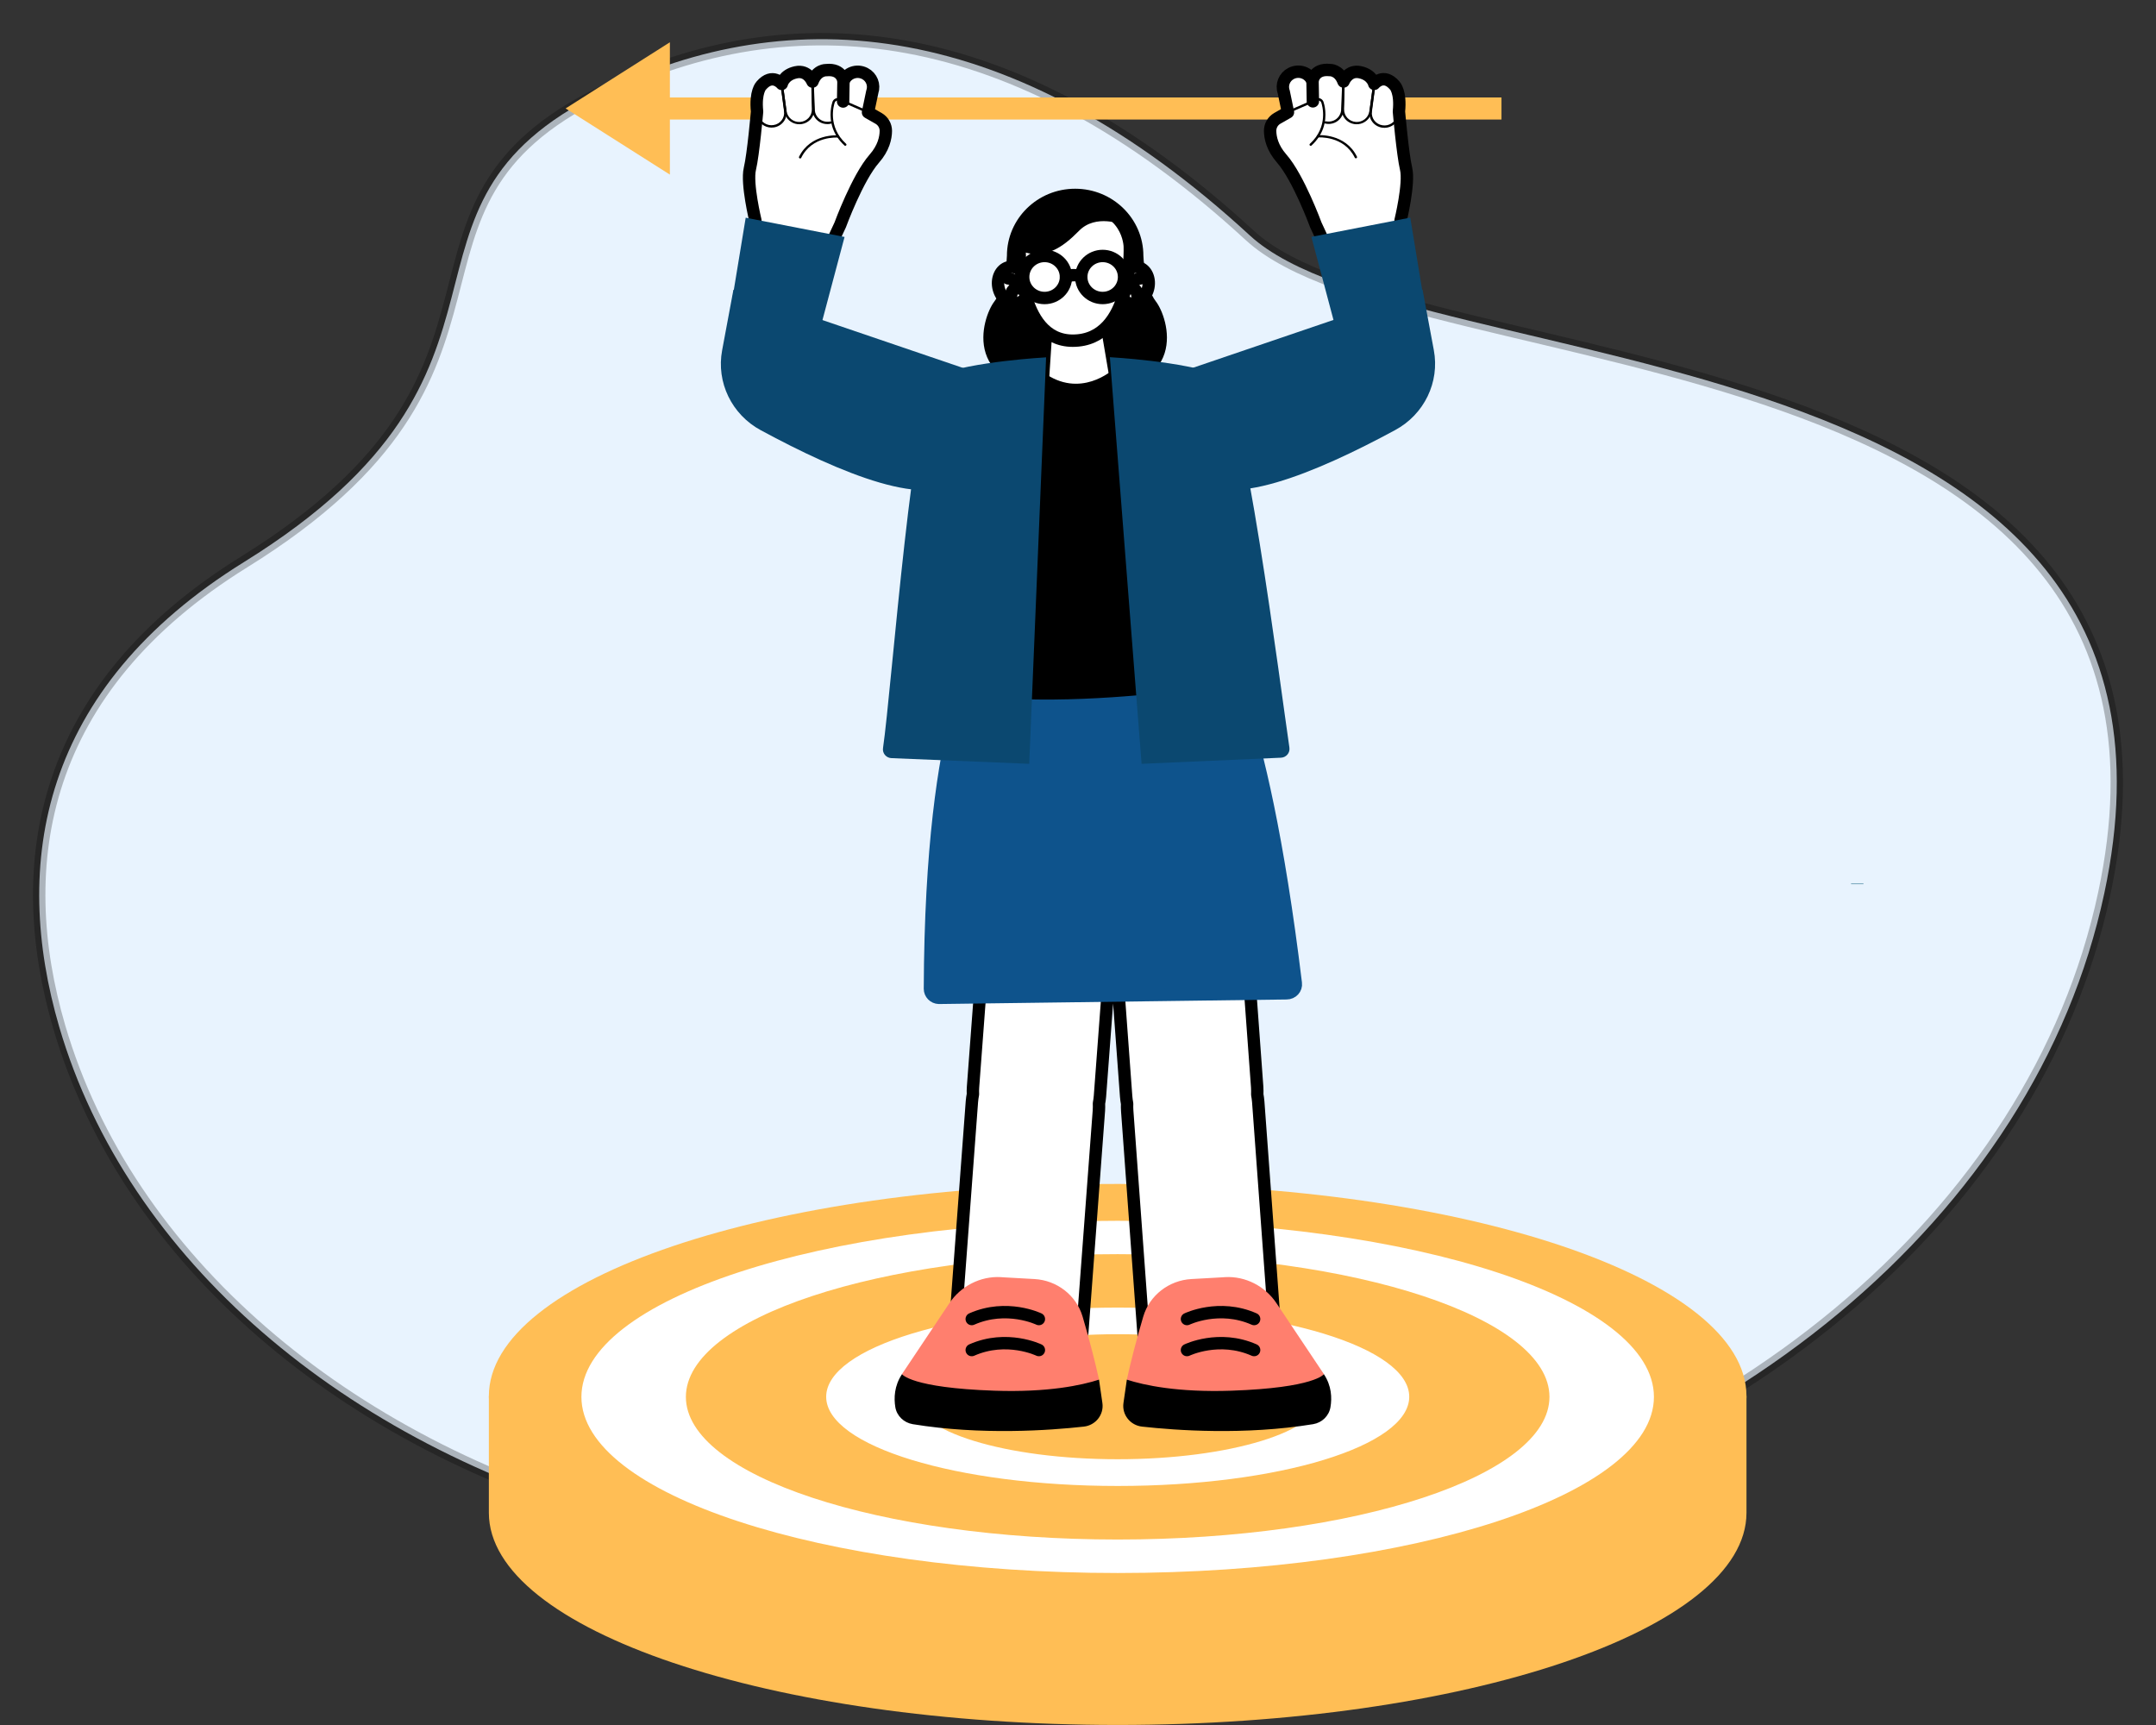 <svg width="55" height="44" viewBox="0 0 55 44" fill="none" xmlns="http://www.w3.org/2000/svg">
<rect x="0" y="0" width="55" height="44" fill="#333333" stroke="none"/>
<path d="M33.755 39.415C43.995 37.567 51.92 31.041 53.68 22.79C56.81 8.134 36.04 9.832 31.886 6.008C25.836 0.439 20.187 -0.014 15.351 2.354C9.303 5.316 14.218 9.381 6.222 14.338C1.017 17.565 0.294 22.039 1.513 26.2C3.246 32.108 8.762 36.829 15.963 38.795C20.465 40.022 26.486 40.727 33.755 39.415Z" fill="#E8F3FE" stroke="black" stroke-opacity="0.26" stroke-width="0.316" stroke-miterlimit="10"/>
<path d="M12.471 35.611V38.587C12.471 41.575 19.654 43.999 28.512 43.999C37.37 43.999 44.553 41.575 44.553 38.587V35.611H12.471Z" fill="#FFBE55"/>
<path d="M28.512 41.025C37.371 41.025 44.553 38.601 44.553 35.612C44.553 32.623 37.371 30.199 28.512 30.199C19.653 30.199 12.471 32.623 12.471 35.612C12.471 38.601 19.653 41.025 28.512 41.025Z" fill="#FFBE55"/>
<path d="M28.512 31.139C20.957 31.139 14.832 33.149 14.832 35.631C14.832 38.11 20.957 40.123 28.512 40.123C36.067 40.123 42.192 38.112 42.192 35.631C42.192 33.149 36.067 31.139 28.512 31.139ZM28.512 31.99C34.596 31.99 39.527 33.62 39.527 35.631C39.527 37.641 34.596 39.269 28.512 39.269C22.428 39.269 17.497 37.639 17.497 35.631C17.5 33.62 22.43 31.99 28.512 31.99Z" fill="white"/>
<path d="M28.513 33.353C24.404 33.353 21.076 34.372 21.076 35.628C21.076 36.885 24.407 37.903 28.513 37.903C32.621 37.903 35.95 36.885 35.95 35.628C35.952 34.372 32.621 33.353 28.513 33.353ZM28.513 34.032C31.377 34.032 33.697 34.746 33.697 35.626C33.697 36.507 31.377 37.221 28.513 37.221C25.648 37.221 23.328 36.507 23.328 35.626C23.328 34.746 25.648 34.032 28.513 34.032Z" fill="white"/>
<path d="M38.303 2.486H16.693V3.049H38.303V2.486Z" fill="#FFBE55"/>
<path d="M47.379 22.553V22.533" stroke="#679BB2" stroke-width="0.316" stroke-miterlimit="10"/>
<path d="M29.489 7.692C29.19 7.305 29.168 6.522 29.168 6.522C29.168 5.579 28.388 4.814 27.427 4.814C26.466 4.814 25.687 5.579 25.687 6.522C25.687 6.522 25.664 7.307 25.365 7.692C25.066 8.079 24.391 10.038 27.427 10.054C30.464 10.038 29.788 8.077 29.489 7.692Z" fill="black"/>
<path d="M29.065 6.397C29.065 7.251 28.324 7.994 27.411 7.994C26.498 7.994 25.757 7.249 25.757 6.397C25.757 5.545 26.498 4.852 27.411 4.852C28.324 4.852 29.065 5.543 29.065 6.397Z" fill="black"/>
<path d="M25.975 7.729C26.179 7.675 26.289 7.427 26.22 7.176C26.151 6.924 25.929 6.764 25.725 6.818C25.521 6.872 25.411 7.12 25.48 7.371C25.549 7.623 25.771 7.783 25.975 7.729Z" fill="white" stroke="black" stroke-width="0.316" stroke-miterlimit="10" stroke-linecap="round" stroke-linejoin="round"/>
<path d="M29.285 7.371C29.354 7.12 29.244 6.872 29.04 6.818C28.836 6.764 28.614 6.924 28.545 7.176C28.476 7.427 28.586 7.675 28.79 7.729C28.994 7.783 29.216 7.623 29.285 7.371Z" fill="white" stroke="black" stroke-width="0.316" stroke-miterlimit="10" stroke-linecap="round" stroke-linejoin="round"/>
<path d="M29.097 7.1C29.097 7.1 28.88 7.115 28.802 7.355C28.802 7.355 29.013 7.329 29.013 7.52" stroke="black" stroke-width="0.316" stroke-miterlimit="10" stroke-linecap="round" stroke-linejoin="round"/>
<path d="M28.211 8.166L26.695 8.306L26.539 10.681L28.626 10.608L28.211 8.166Z" fill="white" stroke="black" stroke-width="0.316" stroke-miterlimit="10" stroke-linecap="round" stroke-linejoin="round"/>
<path d="M32.856 2.864L32.748 2.343C32.684 2.163 32.764 1.963 32.936 1.874C33.142 1.767 33.396 1.858 33.482 2.07L33.48 2.074C33.48 2.074 33.511 1.743 33.924 1.787C33.924 1.787 34.159 1.774 34.273 2.079C34.273 2.079 34.391 1.774 34.699 1.843C35.007 1.91 35.057 2.139 35.057 2.139C35.057 2.139 35.295 1.847 35.58 2.181C35.58 2.181 35.739 2.339 35.687 2.844C35.687 2.844 35.782 3.933 35.87 4.307C35.959 4.68 35.727 5.63 35.727 5.63C35.75 5.924 35.582 6.202 35.308 6.324L34.744 6.575C34.384 6.735 33.958 6.58 33.794 6.226L33.566 5.735C33.566 5.735 33.126 4.534 32.696 4.044C32.458 3.773 32.403 3.515 32.401 3.337C32.401 3.206 32.469 3.086 32.584 3.019L32.856 2.864Z" fill="white" stroke="black" stroke-width="0.316" stroke-miterlimit="10" stroke-linecap="round" stroke-linejoin="round"/>
<path d="M34.973 2.918C34.916 3.071 34.762 3.178 34.59 3.169C34.381 3.158 34.223 2.989 34.227 2.784L34.243 2.082C34.243 2.066 34.257 2.053 34.275 2.053C34.291 2.053 34.304 2.066 34.304 2.084L34.288 2.787C34.284 2.96 34.42 3.102 34.594 3.111C34.762 3.12 34.909 3 34.932 2.838L35.029 2.137C35.032 2.122 35.048 2.111 35.063 2.113C35.079 2.115 35.091 2.131 35.088 2.146L34.991 2.847C34.989 2.871 34.982 2.896 34.973 2.918Z" fill="black"/>
<path d="M34.255 2.912C34.25 2.923 34.246 2.934 34.241 2.943C34.175 3.083 34.03 3.17 33.872 3.161C33.849 3.159 33.827 3.157 33.806 3.152C33.79 3.148 33.779 3.132 33.783 3.117C33.788 3.101 33.804 3.09 33.82 3.095C33.836 3.099 33.854 3.101 33.874 3.101C34.008 3.108 34.128 3.037 34.184 2.917C34.198 2.888 34.207 2.859 34.212 2.825L34.241 2.074C34.241 2.058 34.257 2.045 34.273 2.045C34.289 2.045 34.302 2.058 34.302 2.076L34.273 2.83C34.271 2.861 34.264 2.888 34.255 2.912Z" fill="black"/>
<path d="M35.68 3.009C35.619 3.178 35.44 3.285 35.257 3.256C35.05 3.223 34.91 3.038 34.937 2.836L35.03 2.14C35.032 2.124 35.048 2.113 35.064 2.113C35.08 2.116 35.091 2.131 35.091 2.147L34.998 2.843C34.976 3.014 35.093 3.17 35.268 3.196C35.433 3.223 35.594 3.118 35.633 2.958C35.637 2.943 35.653 2.932 35.669 2.936C35.685 2.941 35.696 2.956 35.692 2.972C35.687 2.985 35.685 2.996 35.68 3.009Z" fill="black"/>
<path d="M33.752 3.28C33.7 3.422 33.609 3.571 33.458 3.711C33.446 3.722 33.426 3.722 33.414 3.709C33.403 3.698 33.403 3.678 33.417 3.667C33.899 3.226 33.727 2.679 33.707 2.619C33.693 2.577 33.648 2.555 33.605 2.566L32.868 2.888C32.852 2.895 32.834 2.888 32.828 2.873C32.821 2.857 32.828 2.839 32.843 2.833L33.584 2.508C33.661 2.486 33.738 2.526 33.763 2.599C33.779 2.646 33.872 2.944 33.752 3.28Z" fill="black"/>
<path d="M34.617 4.018C34.615 4.024 34.608 4.031 34.602 4.036C34.586 4.042 34.568 4.036 34.561 4.022C34.284 3.455 33.63 3.504 33.625 3.506C33.609 3.509 33.593 3.495 33.593 3.48C33.591 3.464 33.605 3.448 33.62 3.448C33.627 3.448 34.323 3.395 34.617 3.998C34.62 4.004 34.62 4.011 34.617 4.018Z" fill="black"/>
<path d="M33.483 2.076L33.492 2.585" stroke="black" stroke-width="0.316" stroke-miterlimit="10" stroke-linecap="round" stroke-linejoin="round"/>
<path d="M26.011 6.29C26.011 6.29 25.936 8.69 27.366 8.69C28.918 8.69 28.821 6.29 28.821 6.29C28.821 6.29 28.812 5.189 27.405 5.189C26.113 5.189 26.011 6.29 26.011 6.29Z" fill="white" stroke="black" stroke-width="0.316" stroke-miterlimit="10" stroke-linecap="round" stroke-linejoin="round"/>
<path d="M28.639 5.733C28.639 5.733 27.957 5.444 27.524 5.889C27.108 6.314 26.645 6.643 26.013 6.394C26.013 6.394 25.841 5.467 27.008 5.171C28.175 4.871 28.639 5.733 28.639 5.733Z" fill="black"/>
<path d="M32.098 28.105C32.093 28.041 32.084 27.979 32.073 27.919C32.075 27.856 32.075 27.794 32.071 27.73L31.692 22.553L25.198 22.72L24.822 27.73C24.817 27.792 24.817 27.852 24.82 27.912C24.808 27.972 24.799 28.032 24.794 28.094L24.371 33.758L27.609 33.992L28.033 28.328C28.037 28.266 28.037 28.206 28.035 28.145C28.046 28.085 28.055 28.025 28.06 27.963L28.397 23.462L28.728 27.965C28.733 28.03 28.742 28.092 28.753 28.152C28.751 28.215 28.751 28.277 28.756 28.341L29.184 34.192L32.528 33.956L32.098 28.105Z" fill="white" stroke="black" stroke-width="0.316" stroke-miterlimit="10" stroke-linecap="round" stroke-linejoin="round"/>
<path d="M33.056 25.078C32.148 17.609 30.947 16.363 30.947 16.363L25.114 16.434C25.114 16.434 23.752 17.987 23.723 25.221C23.723 25.345 23.823 25.447 23.949 25.452L32.821 25.336C32.964 25.336 33.075 25.216 33.056 25.078Z" fill="#0E538C" stroke="#0E538C" stroke-width="0.316" stroke-miterlimit="10" stroke-linecap="round" stroke-linejoin="round"/>
<path d="M29.904 17.644C29.904 17.644 27.298 17.977 25.286 17.784L26.462 9.547C27.303 10.181 28.513 9.569 28.513 9.569L29.904 17.644Z" fill="black"/>
<path d="M33.772 35.049L32.562 33.239C32.274 32.808 31.775 32.547 31.252 32.576C31.229 32.579 31.204 32.579 31.182 32.581L30.393 32.625C29.82 32.657 29.326 33.039 29.165 33.581C29.002 34.129 28.829 34.794 28.746 35.192C28.746 35.192 29.824 36.001 31.259 35.776C32.693 35.552 33.581 35.605 33.772 35.049Z" fill="#FF7F6E"/>
<path d="M33.772 35.051C33.772 35.051 33.547 35.4 31.413 35.473C30.044 35.52 29.185 35.333 28.746 35.191L28.66 35.785C28.616 36.083 28.832 36.356 29.135 36.389C30.001 36.485 31.755 36.612 33.497 36.327C33.726 36.289 33.905 36.114 33.941 35.889C33.98 35.658 33.971 35.349 33.772 35.051Z" fill="black"/>
<path d="M30.28 33.645C30.28 33.645 31.098 33.249 31.993 33.645" stroke="black" stroke-width="0.316" stroke-miterlimit="10" stroke-linecap="round" stroke-linejoin="round"/>
<path d="M30.28 34.436C30.28 34.436 31.098 34.04 31.993 34.436" stroke="black" stroke-width="0.316" stroke-miterlimit="10" stroke-linecap="round" stroke-linejoin="round"/>
<path d="M27.617 33.581C27.456 33.039 26.965 32.657 26.389 32.625L25.6 32.581C25.575 32.579 25.553 32.576 25.53 32.576C25.007 32.547 24.508 32.808 24.22 33.239L23.01 35.049C23.201 35.605 24.089 35.552 25.523 35.776C26.958 36.001 28.036 35.192 28.036 35.192C27.952 34.794 27.78 34.129 27.617 33.581Z" fill="#FF7F6E"/>
<path d="M23.01 35.051C23.01 35.051 23.235 35.4 25.369 35.473C26.738 35.52 27.597 35.333 28.036 35.191L28.122 35.785C28.166 36.083 27.95 36.356 27.647 36.389C26.781 36.485 25.027 36.612 23.285 36.327C23.058 36.289 22.877 36.116 22.84 35.894C22.802 35.662 22.811 35.351 23.01 35.051Z" fill="black"/>
<path d="M26.502 33.645C26.502 33.645 25.684 33.249 24.789 33.645" stroke="black" stroke-width="0.316" stroke-miterlimit="10" stroke-linecap="round" stroke-linejoin="round"/>
<path d="M26.502 34.436C26.502 34.436 25.684 34.04 24.789 34.436" stroke="black" stroke-width="0.316" stroke-miterlimit="10" stroke-linecap="round" stroke-linejoin="round"/>
<path d="M28.444 10.066L28.397 9.424C28.397 9.424 27.554 10.2 26.602 9.486L26.511 10.082C26.514 10.082 27.465 10.636 28.444 10.066Z" fill="black"/>
<path d="M31.096 9.569C30.214 9.214 28.313 9.111 28.313 9.111L29.122 19.483L32.675 19.327C32.811 19.323 32.913 19.203 32.893 19.069C32.673 17.588 31.689 9.81 31.096 9.569Z" fill="#0B4870"/>
<path d="M36.289 7.387L30.28 9.433L30.477 12.134C31.204 13.064 33.595 12.05 35.589 10.971C36.332 10.571 36.731 9.748 36.577 8.93L36.289 7.387Z" fill="#0B4870"/>
<path d="M36.527 8.898L35.976 5.551L33.454 6.042L34.327 9.325C34.408 9.725 34.698 10.03 35.065 10.154C35.247 10.214 35.444 10.23 35.645 10.192C36.253 10.074 36.647 9.494 36.527 8.898Z" fill="#0B4870"/>
<path d="M22.143 2.866L22.252 2.345C22.315 2.165 22.236 1.965 22.064 1.876C21.857 1.769 21.604 1.86 21.517 2.072L21.52 2.076C21.52 2.076 21.488 1.745 21.076 1.789C21.076 1.789 20.84 1.776 20.727 2.081C20.727 2.081 20.609 1.776 20.301 1.845C19.992 1.912 19.943 2.141 19.943 2.141C19.943 2.141 19.705 1.849 19.419 2.183C19.419 2.183 19.261 2.341 19.313 2.846C19.313 2.846 19.218 3.935 19.129 4.309C19.041 4.682 19.272 5.632 19.272 5.632C19.249 5.925 19.417 6.203 19.691 6.326L20.255 6.577C20.616 6.737 21.042 6.581 21.205 6.228L21.434 5.736C21.434 5.736 21.873 4.536 22.304 4.046C22.542 3.775 22.596 3.517 22.598 3.339C22.598 3.208 22.53 3.088 22.415 3.021L22.143 2.866Z" fill="white" stroke="black" stroke-width="0.316" stroke-miterlimit="10" stroke-linecap="round" stroke-linejoin="round"/>
<path d="M20.026 2.918C20.083 3.071 20.237 3.178 20.409 3.169C20.618 3.158 20.779 2.989 20.772 2.784L20.756 2.082C20.756 2.066 20.742 2.053 20.724 2.053C20.708 2.053 20.695 2.066 20.695 2.084L20.71 2.787C20.715 2.96 20.579 3.102 20.405 3.111C20.237 3.12 20.09 3 20.067 2.838L19.97 2.137C19.967 2.122 19.951 2.111 19.936 2.113C19.92 2.115 19.908 2.131 19.911 2.146L20.008 2.847C20.01 2.871 20.017 2.896 20.026 2.918Z" fill="black"/>
<path d="M20.744 2.916C20.749 2.927 20.754 2.938 20.758 2.947C20.824 3.087 20.969 3.174 21.128 3.165C21.15 3.163 21.173 3.161 21.193 3.156C21.209 3.152 21.22 3.136 21.216 3.121C21.211 3.105 21.195 3.094 21.18 3.098C21.164 3.103 21.146 3.105 21.125 3.105C20.991 3.112 20.871 3.041 20.815 2.921C20.801 2.892 20.792 2.863 20.788 2.829L20.758 2.078C20.758 2.062 20.742 2.049 20.726 2.049C20.711 2.049 20.697 2.062 20.697 2.08L20.726 2.834C20.729 2.865 20.735 2.892 20.744 2.916Z" fill="black"/>
<path d="M19.319 3.004C19.38 3.173 19.559 3.279 19.743 3.25C19.949 3.217 20.09 3.033 20.062 2.83L19.97 2.134C19.967 2.119 19.951 2.107 19.936 2.107C19.92 2.11 19.908 2.125 19.908 2.141L20.001 2.837C20.024 3.008 19.906 3.164 19.732 3.19C19.566 3.217 19.405 3.113 19.367 2.952C19.362 2.937 19.346 2.926 19.331 2.93C19.315 2.935 19.303 2.95 19.308 2.966C19.312 2.979 19.315 2.992 19.319 3.004Z" fill="black"/>
<path d="M21.248 3.28C21.3 3.422 21.39 3.571 21.542 3.711C21.554 3.722 21.574 3.722 21.585 3.709C21.597 3.698 21.597 3.678 21.583 3.667C21.101 3.226 21.273 2.679 21.293 2.619C21.307 2.577 21.352 2.555 21.395 2.566L22.131 2.888C22.147 2.895 22.166 2.888 22.172 2.873C22.179 2.857 22.172 2.839 22.156 2.833L21.415 2.508C21.338 2.486 21.261 2.526 21.236 2.599C21.221 2.646 21.128 2.944 21.248 3.28Z" fill="black"/>
<path d="M20.382 4.022C20.384 4.028 20.391 4.035 20.398 4.039C20.414 4.046 20.432 4.039 20.439 4.026C20.715 3.459 21.37 3.508 21.375 3.51C21.391 3.512 21.407 3.499 21.407 3.484C21.409 3.468 21.395 3.452 21.379 3.452C21.372 3.452 20.677 3.399 20.382 4.002C20.38 4.006 20.38 4.013 20.382 4.022Z" fill="black"/>
<path d="M21.517 2.08L21.508 2.589" stroke="black" stroke-width="0.316" stroke-miterlimit="10" stroke-linecap="round" stroke-linejoin="round"/>
<path d="M23.904 9.573C24.785 9.218 26.686 9.115 26.686 9.115L26.256 19.483L22.743 19.338C22.607 19.334 22.505 19.213 22.526 19.08C22.745 17.599 23.31 9.813 23.904 9.573Z" fill="#0B4870"/>
<path d="M18.71 7.391L24.719 9.437L24.522 12.138C23.795 13.068 21.404 12.054 19.41 10.975C18.667 10.575 18.268 9.752 18.422 8.934L18.71 7.391Z" fill="#0B4870"/>
<path d="M18.472 8.9L19.023 5.553L21.545 6.044L20.672 9.326C20.591 9.727 20.301 10.031 19.933 10.156C19.752 10.216 19.555 10.232 19.353 10.194C18.746 10.076 18.352 9.495 18.472 8.9Z" fill="#0B4870"/>
<path d="M26.647 7.601C26.949 7.601 27.193 7.361 27.193 7.065C27.193 6.769 26.949 6.529 26.647 6.529C26.346 6.529 26.101 6.769 26.101 7.065C26.101 7.361 26.346 7.601 26.647 7.601Z" stroke="black" stroke-width="0.316" stroke-miterlimit="10" stroke-linecap="round" stroke-linejoin="round"/>
<path d="M28.129 7.601C28.431 7.601 28.675 7.361 28.675 7.065C28.675 6.769 28.431 6.529 28.129 6.529C27.828 6.529 27.583 6.769 27.583 7.065C27.583 7.361 27.828 7.601 28.129 7.601Z" stroke="black" stroke-width="0.316" stroke-miterlimit="10" stroke-linecap="round" stroke-linejoin="round"/>
<path d="M27.194 7.064C27.194 7.064 27.388 6.96 27.583 7.064" stroke="black" stroke-width="0.316" stroke-miterlimit="10" stroke-linecap="round" stroke-linejoin="round"/>
<path d="M25.714 7.1C25.714 7.1 25.932 7.115 26.009 7.355C26.009 7.355 25.798 7.329 25.798 7.52" stroke="black" stroke-width="0.316" stroke-miterlimit="10" stroke-linecap="round" stroke-linejoin="round"/>
<path d="M14.429 2.766L17.089 4.454V1.078L14.429 2.766Z" fill="#FFBE55"/>
</svg>
